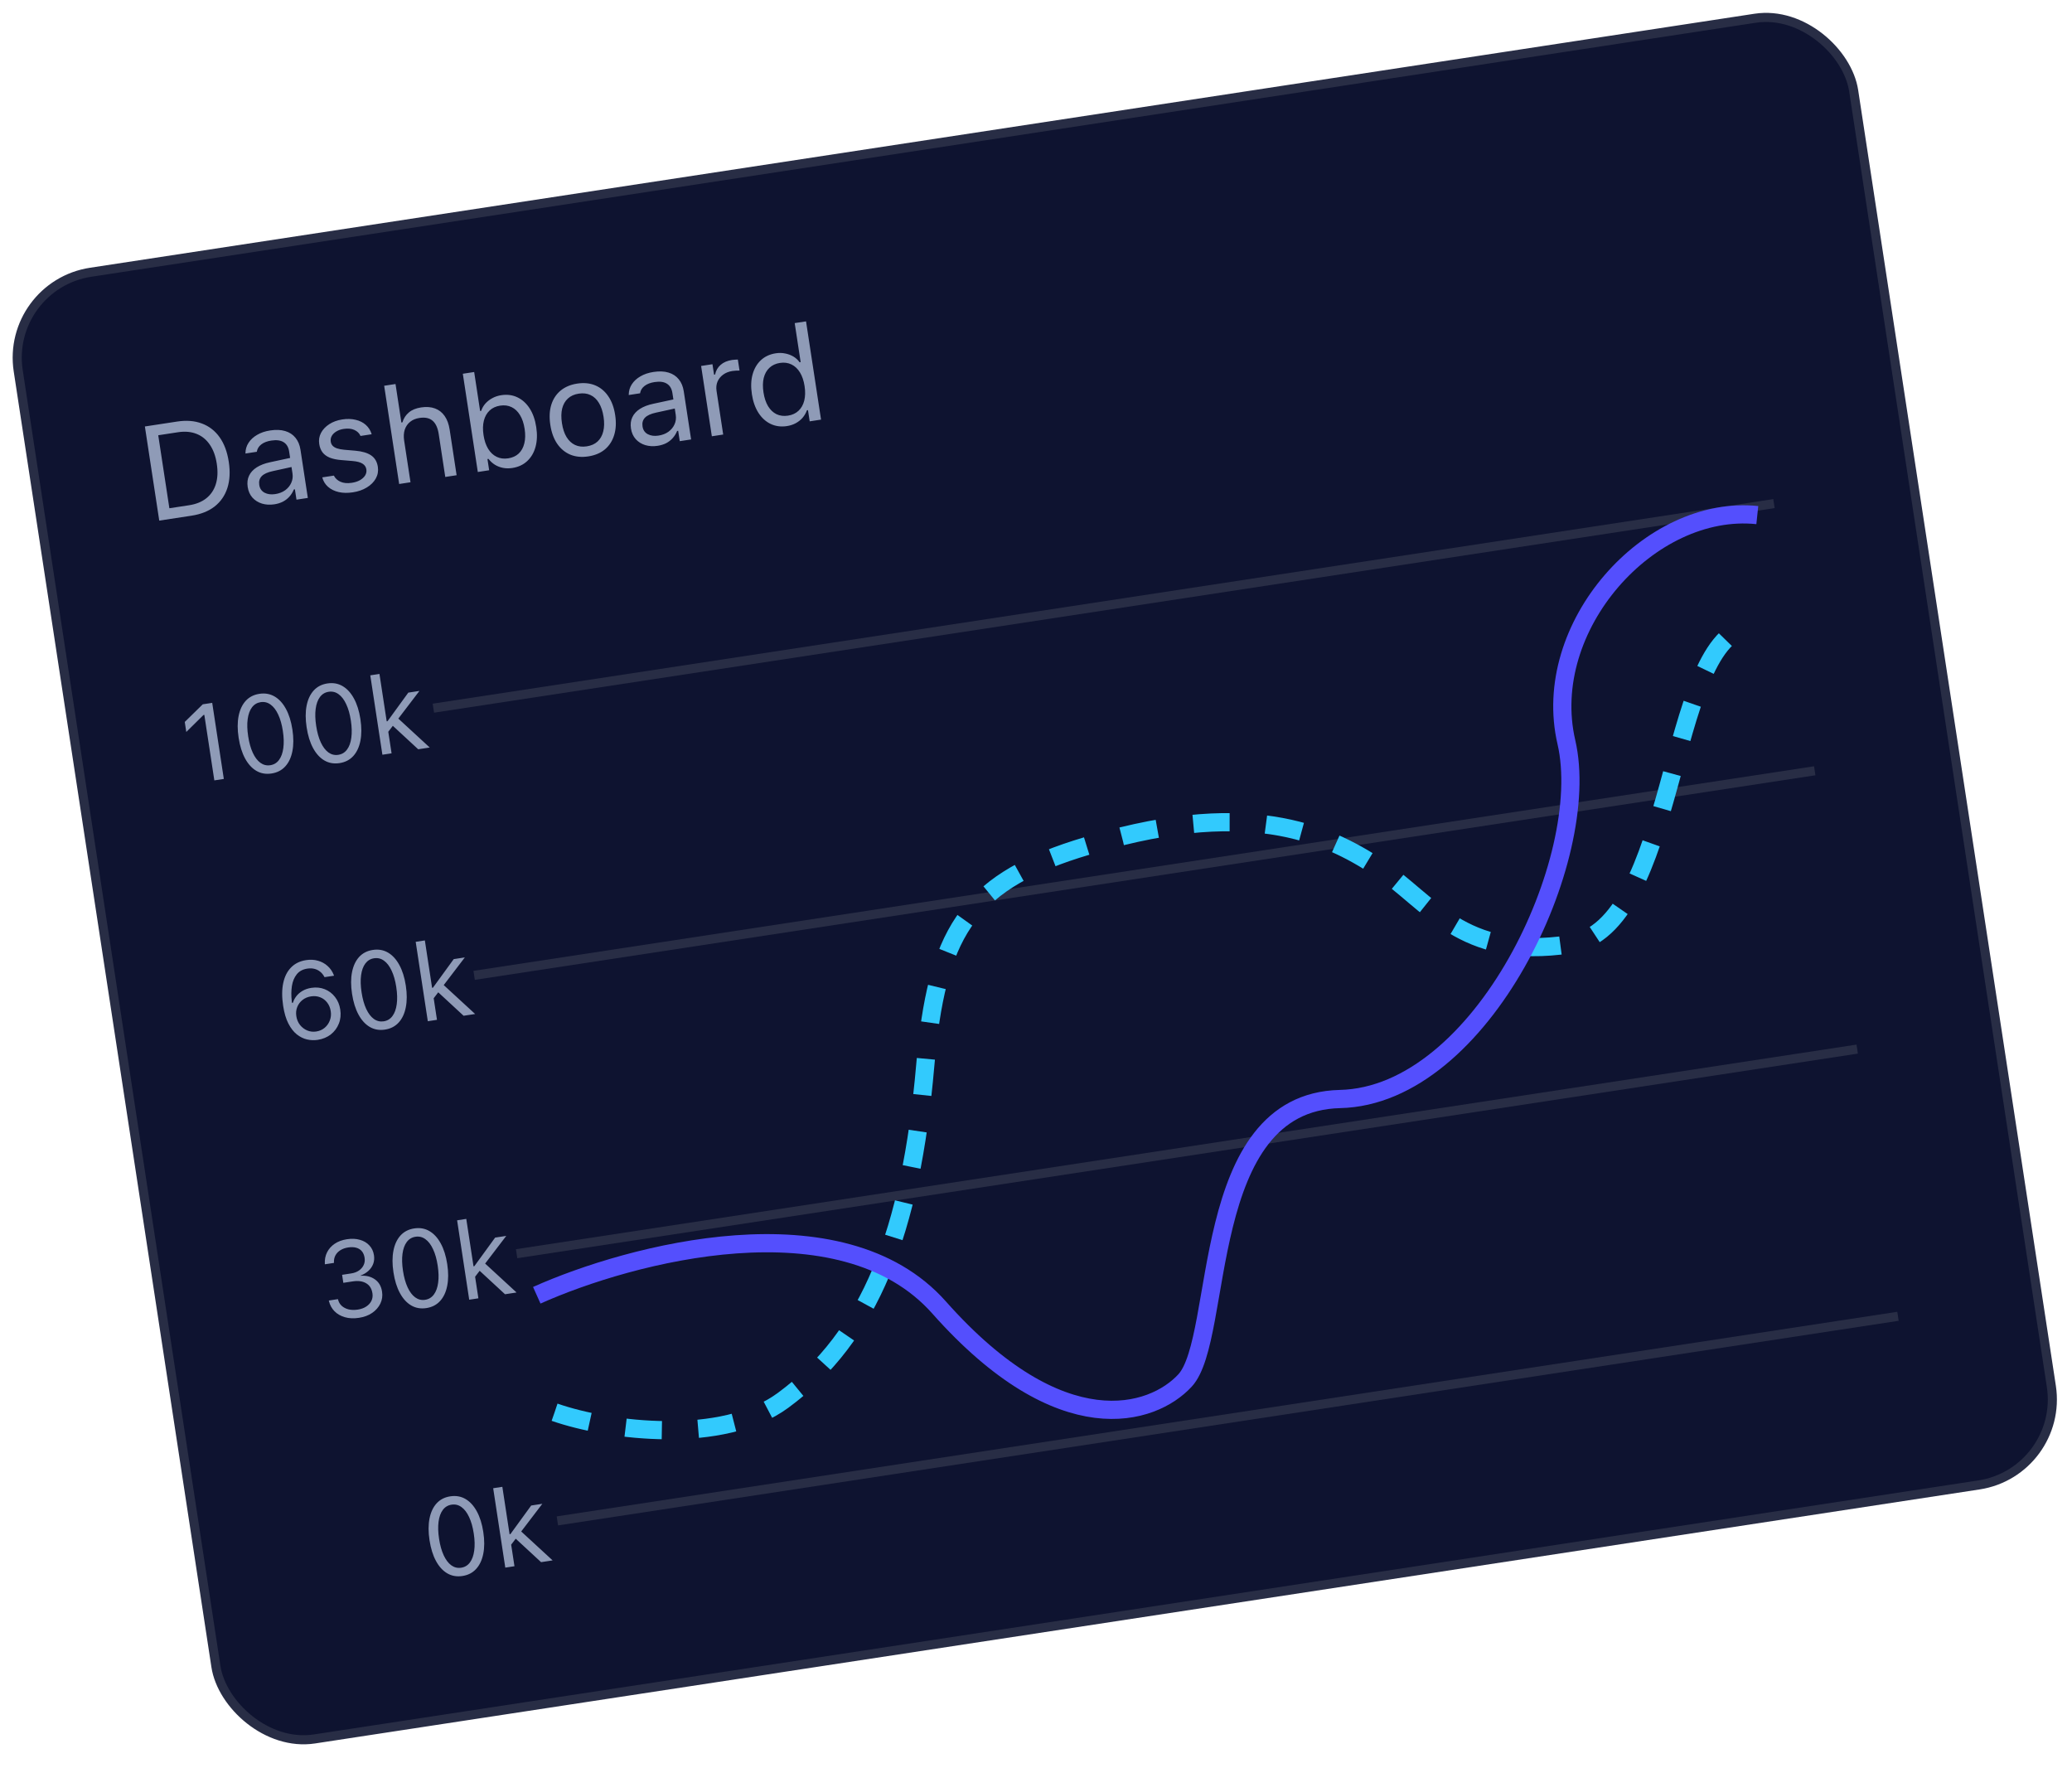 <svg width="184" height="157" viewBox="0 0 184 157" fill="none" xmlns="http://www.w3.org/2000/svg">
<rect x="0.46" y="25.333" width="164.879" height="131.742" rx="7.678" transform="rotate(-8.676 0.46 25.333)" fill="#0E1330" stroke="#282D45" stroke-width="0.808"/>
<path d="M14.142 46.227L12.866 37.869L15.733 37.431C16.56 37.305 17.292 37.363 17.93 37.606C18.57 37.844 19.095 38.25 19.502 38.824C19.91 39.398 20.181 40.123 20.314 41L20.316 41.011C20.45 41.888 20.408 42.663 20.191 43.336C19.973 44.006 19.596 44.551 19.06 44.973C18.523 45.391 17.839 45.663 17.009 45.79L14.142 46.227ZM15.041 45.13L16.796 44.862C17.418 44.767 17.93 44.559 18.331 44.236C18.732 43.914 19.012 43.494 19.17 42.976C19.328 42.458 19.355 41.861 19.252 41.186L19.25 41.174C19.147 40.494 18.94 39.931 18.631 39.484C18.325 39.033 17.933 38.714 17.453 38.526C16.974 38.335 16.425 38.286 15.807 38.38L14.052 38.648L15.041 45.13ZM24.365 44.78C23.971 44.84 23.604 44.819 23.264 44.716C22.929 44.614 22.647 44.437 22.419 44.188C22.195 43.937 22.054 43.623 21.997 43.244L21.995 43.233C21.938 42.862 21.979 42.532 22.116 42.242C22.253 41.949 22.48 41.701 22.797 41.498C23.114 41.296 23.512 41.144 23.99 41.043L26.263 40.554L26.386 41.359L24.235 41.83C23.764 41.929 23.431 42.081 23.237 42.285C23.047 42.487 22.975 42.743 23.022 43.052L23.024 43.064C23.072 43.38 23.23 43.609 23.496 43.751C23.762 43.888 24.077 43.929 24.44 43.873C24.783 43.821 25.078 43.707 25.324 43.531C25.569 43.351 25.749 43.132 25.864 42.873C25.982 42.614 26.019 42.336 25.974 42.039L25.677 40.093C25.618 39.706 25.455 39.431 25.189 39.266C24.926 39.097 24.561 39.048 24.094 39.119C23.719 39.176 23.422 39.291 23.203 39.462C22.984 39.63 22.852 39.842 22.808 40.098L22.805 40.116L21.797 40.27L21.798 40.234C21.802 39.898 21.893 39.591 22.073 39.315C22.255 39.034 22.51 38.8 22.837 38.611C23.163 38.419 23.548 38.289 23.992 38.222C24.502 38.144 24.945 38.161 25.322 38.274C25.703 38.386 26.007 38.584 26.237 38.869C26.469 39.15 26.618 39.506 26.684 39.939L27.337 44.214L26.329 44.367L26.188 43.446L26.096 43.461C25.998 43.701 25.866 43.912 25.701 44.096C25.539 44.279 25.346 44.428 25.123 44.545C24.899 44.659 24.646 44.737 24.365 44.78ZM31.339 43.715C30.875 43.786 30.455 43.779 30.079 43.694C29.702 43.606 29.386 43.45 29.131 43.228C28.879 43.006 28.708 42.726 28.617 42.388L29.648 42.231C29.773 42.477 29.97 42.66 30.242 42.78C30.513 42.901 30.847 42.931 31.245 42.87C31.527 42.827 31.768 42.749 31.968 42.636C32.171 42.518 32.324 42.378 32.426 42.216C32.527 42.05 32.563 41.873 32.534 41.684L32.532 41.672C32.5 41.46 32.388 41.293 32.195 41.172C32.002 41.048 31.706 40.968 31.305 40.935L30.303 40.851C29.899 40.818 29.56 40.747 29.286 40.638C29.012 40.526 28.799 40.371 28.646 40.173C28.493 39.971 28.394 39.721 28.348 39.424L28.348 39.418C28.294 39.071 28.348 38.745 28.506 38.44C28.669 38.134 28.914 37.876 29.241 37.664C29.569 37.452 29.953 37.312 30.393 37.245C30.829 37.178 31.226 37.189 31.583 37.277C31.943 37.36 32.245 37.512 32.488 37.731C32.735 37.951 32.907 38.227 33.006 38.559L32.015 38.71C31.912 38.473 31.73 38.295 31.471 38.177C31.212 38.059 30.893 38.028 30.515 38.086C30.268 38.123 30.054 38.198 29.873 38.308C29.692 38.415 29.556 38.546 29.465 38.702C29.374 38.858 29.343 39.029 29.372 39.215L29.373 39.226C29.395 39.365 29.45 39.483 29.54 39.58C29.63 39.677 29.758 39.754 29.925 39.812C30.092 39.869 30.302 39.91 30.554 39.935L31.551 40.02C32.16 40.073 32.627 40.211 32.954 40.434C33.284 40.657 33.483 40.992 33.552 41.44L33.554 41.451C33.61 41.822 33.55 42.167 33.374 42.486C33.197 42.802 32.931 43.068 32.577 43.283C32.226 43.499 31.814 43.643 31.339 43.715ZM35.446 42.976L34.115 34.253L35.123 34.099L35.644 37.517L35.737 37.502C35.844 37.146 36.033 36.855 36.303 36.628C36.572 36.397 36.936 36.246 37.396 36.176C37.863 36.105 38.273 36.136 38.625 36.267C38.976 36.396 39.263 36.618 39.485 36.936C39.708 37.254 39.857 37.66 39.932 38.154L40.549 42.197L39.541 42.351L38.961 38.551C38.875 37.988 38.692 37.589 38.411 37.355C38.134 37.117 37.746 37.036 37.248 37.112C36.916 37.162 36.639 37.278 36.418 37.458C36.196 37.638 36.038 37.869 35.943 38.153C35.852 38.435 35.834 38.76 35.89 39.127L36.454 42.822L35.446 42.976ZM45.495 41.555C45.205 41.599 44.93 41.596 44.67 41.545C44.409 41.494 44.17 41.402 43.952 41.269C43.733 41.133 43.543 40.958 43.38 40.746L43.287 40.76L43.439 41.756L42.431 41.91L41.1 33.187L42.108 33.033L42.637 36.497L42.729 36.483C42.811 36.241 42.936 36.024 43.104 35.833C43.277 35.641 43.481 35.481 43.719 35.354C43.96 35.222 44.223 35.135 44.509 35.091C45.038 35.01 45.517 35.073 45.948 35.28C46.383 35.487 46.745 35.815 47.035 36.264C47.325 36.714 47.52 37.265 47.619 37.918L47.621 37.929C47.72 38.578 47.698 39.162 47.556 39.682C47.414 40.197 47.166 40.619 46.813 40.945C46.463 41.271 46.024 41.474 45.495 41.555ZM45.127 40.699C45.51 40.64 45.822 40.498 46.064 40.271C46.305 40.041 46.471 39.741 46.561 39.371C46.654 38.998 46.663 38.569 46.59 38.087L46.588 38.075C46.514 37.589 46.377 37.183 46.177 36.858C45.981 36.532 45.734 36.297 45.435 36.153C45.136 36.005 44.795 35.96 44.413 36.018C44.035 36.076 43.723 36.221 43.477 36.452C43.232 36.683 43.063 36.983 42.969 37.353C42.875 37.723 42.865 38.149 42.939 38.632L42.941 38.644C43.014 39.122 43.15 39.526 43.351 39.855C43.55 40.181 43.802 40.417 44.105 40.564C44.408 40.712 44.749 40.756 45.127 40.699ZM52.243 40.525C51.652 40.616 51.121 40.564 50.649 40.372C50.18 40.174 49.791 39.852 49.482 39.406C49.177 38.958 48.973 38.403 48.872 37.738L48.87 37.727C48.768 37.059 48.796 36.466 48.954 35.948C49.116 35.429 49.392 35.008 49.781 34.684C50.174 34.359 50.666 34.151 51.257 34.061C51.851 33.971 52.383 34.022 52.851 34.215C53.319 34.408 53.706 34.729 54.011 35.176C54.32 35.623 54.526 36.18 54.628 36.848L54.63 36.86C54.731 37.524 54.701 38.115 54.539 38.634C54.381 39.152 54.107 39.575 53.719 39.903C53.33 40.227 52.838 40.435 52.243 40.525ZM52.107 39.633C52.501 39.573 52.821 39.43 53.067 39.203C53.312 38.975 53.48 38.677 53.57 38.308C53.664 37.938 53.673 37.508 53.599 37.017L53.597 37.006C53.521 36.511 53.384 36.102 53.184 35.776C52.988 35.451 52.739 35.218 52.437 35.078C52.135 34.935 51.787 34.893 51.393 34.953C50.999 35.013 50.679 35.157 50.433 35.384C50.187 35.608 50.017 35.904 49.923 36.274C49.833 36.643 49.826 37.075 49.901 37.569L49.903 37.581C49.978 38.072 50.113 38.48 50.309 38.805C50.509 39.13 50.76 39.365 51.062 39.508C51.365 39.652 51.713 39.694 52.107 39.633ZM58.4 39.586C58.006 39.646 57.64 39.625 57.3 39.523C56.964 39.42 56.682 39.243 56.455 38.994C56.231 38.743 56.09 38.429 56.032 38.05L56.031 38.039C55.974 37.668 56.014 37.338 56.152 37.048C56.289 36.755 56.516 36.507 56.833 36.304C57.15 36.102 57.547 35.95 58.026 35.85L60.298 35.361L60.421 36.166L58.27 36.636C57.799 36.736 57.467 36.887 57.273 37.091C57.082 37.294 57.011 37.55 57.058 37.858L57.06 37.87C57.108 38.187 57.266 38.416 57.532 38.557C57.798 38.694 58.112 38.735 58.475 38.679C58.819 38.627 59.114 38.513 59.36 38.337C59.605 38.157 59.785 37.938 59.9 37.68C60.018 37.42 60.054 37.142 60.009 36.845L59.712 34.899C59.653 34.513 59.491 34.237 59.224 34.072C58.962 33.903 58.596 33.854 58.129 33.925C57.755 33.982 57.458 34.097 57.239 34.269C57.02 34.436 56.888 34.648 56.844 34.904L56.841 34.922L55.833 35.076L55.834 35.04C55.838 34.704 55.929 34.397 56.108 34.121C56.291 33.84 56.545 33.606 56.872 33.418C57.199 33.226 57.584 33.096 58.028 33.028C58.538 32.95 58.981 32.967 59.358 33.08C59.738 33.192 60.043 33.39 60.272 33.675C60.505 33.956 60.654 34.312 60.72 34.745L61.372 39.02L60.364 39.173L60.224 38.252L60.131 38.267C60.034 38.507 59.902 38.718 59.736 38.902C59.575 39.085 59.382 39.234 59.159 39.352C58.935 39.465 58.682 39.543 58.4 39.586ZM63.214 38.739L62.261 32.495L63.269 32.341L63.411 33.267L63.503 33.253C63.573 32.907 63.737 32.621 63.995 32.396C64.253 32.171 64.593 32.026 65.013 31.962C65.11 31.947 65.205 31.939 65.3 31.936C65.398 31.929 65.472 31.925 65.523 31.926L65.673 32.904C65.566 32.901 65.461 32.903 65.36 32.911C65.261 32.914 65.156 32.924 65.044 32.941C64.724 32.99 64.45 33.097 64.222 33.262C63.994 33.427 63.826 33.635 63.718 33.884C63.614 34.133 63.585 34.41 63.632 34.715L64.222 38.585L63.214 38.739ZM69.881 37.834C69.356 37.914 68.876 37.851 68.441 37.645C68.007 37.438 67.644 37.11 67.355 36.661C67.064 36.207 66.869 35.656 66.77 35.007L66.769 34.995C66.669 34.343 66.69 33.759 66.833 33.243C66.975 32.727 67.222 32.307 67.571 31.981C67.924 31.654 68.365 31.45 68.894 31.37C69.18 31.326 69.456 31.331 69.721 31.386C69.989 31.436 70.234 31.527 70.456 31.659C70.677 31.791 70.861 31.961 71.007 32.167L71.1 32.153L70.572 28.689L71.579 28.536L72.911 37.259L71.903 37.413L71.751 36.416L71.658 36.431C71.566 36.682 71.436 36.905 71.268 37.101C71.1 37.292 70.899 37.451 70.665 37.578C70.432 37.704 70.17 37.79 69.881 37.834ZM69.976 36.907C70.355 36.849 70.667 36.704 70.912 36.473C71.157 36.242 71.327 35.942 71.42 35.572C71.513 35.198 71.523 34.772 71.45 34.293L71.449 34.281C71.375 33.799 71.238 33.395 71.038 33.07C70.839 32.744 70.587 32.508 70.284 32.361C69.981 32.213 69.641 32.169 69.262 32.226C68.884 32.284 68.572 32.428 68.326 32.66C68.085 32.886 67.917 33.184 67.823 33.554C67.733 33.924 67.725 34.352 67.799 34.838L67.801 34.85C67.875 35.333 68.01 35.739 68.207 36.068C68.406 36.393 68.656 36.63 68.955 36.778C69.257 36.921 69.598 36.964 69.976 36.907Z" fill="#8F9BB7"/>
<line x1="38.485" y1="62.882" x2="157.533" y2="44.716" stroke="#282D45" stroke-width="0.808"/>
<line x1="42.105" y1="86.607" x2="161.154" y2="68.441" stroke="#282D45" stroke-width="0.808"/>
<line x1="45.877" y1="111.322" x2="164.925" y2="93.155" stroke="#282D45" stroke-width="0.808"/>
<line x1="49.497" y1="135.047" x2="168.546" y2="116.88" stroke="#282D45" stroke-width="0.808"/>
<path d="M19.034 69.294L18.145 63.475L18.071 63.486L16.543 64.994L16.407 64.104L18.007 62.538L18.845 62.41L19.876 69.165L19.034 69.294ZM24.114 68.682C23.614 68.758 23.165 68.68 22.765 68.447C22.369 68.213 22.035 67.847 21.764 67.349C21.493 66.848 21.302 66.235 21.192 65.511L21.19 65.501C21.08 64.777 21.079 64.137 21.189 63.58C21.299 63.024 21.509 62.575 21.817 62.234C22.129 61.893 22.535 61.684 23.034 61.608C23.534 61.532 23.983 61.61 24.383 61.843C24.782 62.076 25.118 62.441 25.389 62.94C25.663 63.438 25.855 64.049 25.965 64.773L25.967 64.782C26.077 65.506 26.076 66.148 25.964 66.708C25.854 67.265 25.643 67.714 25.331 68.055C25.019 68.397 24.613 68.605 24.114 68.682ZM24.002 67.947C24.326 67.897 24.585 67.741 24.778 67.478C24.974 67.215 25.101 66.865 25.159 66.429C25.22 65.991 25.207 65.486 25.119 64.911L25.118 64.902C25.03 64.328 24.892 63.843 24.704 63.447C24.519 63.047 24.293 62.752 24.028 62.563C23.765 62.37 23.472 62.298 23.147 62.347C22.826 62.397 22.567 62.553 22.371 62.816C22.177 63.075 22.052 63.423 21.994 63.86C21.935 64.294 21.95 64.798 22.038 65.372L22.039 65.381C22.127 65.956 22.263 66.443 22.449 66.842C22.634 67.242 22.858 67.538 23.121 67.731C23.387 67.924 23.68 67.996 24.002 67.947ZM30.153 67.76C29.654 67.836 29.204 67.758 28.805 67.525C28.408 67.292 28.074 66.926 27.803 66.427C27.532 65.926 27.341 65.313 27.231 64.589L27.229 64.58C27.119 63.856 27.119 63.215 27.228 62.659C27.338 62.102 27.548 61.654 27.857 61.313C28.169 60.971 28.574 60.762 29.074 60.686C29.573 60.61 30.022 60.688 30.422 60.921C30.822 61.154 31.157 61.52 31.428 62.018C31.702 62.516 31.894 63.127 32.005 63.851L32.006 63.86C32.116 64.585 32.115 65.227 32.003 65.787C31.893 66.343 31.682 66.792 31.37 67.134C31.058 67.475 30.652 67.684 30.153 67.76ZM30.041 67.025C30.365 66.975 30.624 66.819 30.817 66.557C31.014 66.294 31.141 65.944 31.198 65.507C31.259 65.07 31.246 64.564 31.159 63.99L31.157 63.98C31.07 63.406 30.932 62.921 30.743 62.525C30.558 62.125 30.332 61.831 30.067 61.641C29.805 61.448 29.511 61.376 29.186 61.426C28.865 61.475 28.606 61.631 28.41 61.894C28.216 62.154 28.091 62.502 28.033 62.938C27.974 63.372 27.989 63.876 28.077 64.45L28.078 64.46C28.166 65.034 28.302 65.521 28.488 65.921C28.673 66.32 28.898 66.617 29.16 66.81C29.426 67.002 29.719 67.074 30.041 67.025ZM33.958 67.016L32.882 59.966L33.697 59.842L34.773 66.892L33.958 67.016ZM37.137 66.531L34.789 64.36L35.309 63.749L38.162 66.375L37.137 66.531ZM34.393 65.091L34.199 64.072L34.414 64.039L36.259 61.501L37.247 61.35L35.203 64.029L35.036 64.251L34.393 65.091Z" fill="#8F9BB7"/>
<path d="M28.207 92.335C27.898 92.382 27.583 92.37 27.262 92.297C26.945 92.224 26.642 92.074 26.355 91.847C26.071 91.618 25.823 91.299 25.61 90.887C25.397 90.472 25.241 89.947 25.144 89.31L25.143 89.301C25.026 88.533 25.029 87.862 25.152 87.287C25.274 86.71 25.507 86.248 25.851 85.902C26.193 85.552 26.638 85.336 27.184 85.253C27.561 85.195 27.912 85.213 28.237 85.308C28.563 85.398 28.847 85.553 29.088 85.772C29.332 85.987 29.517 86.256 29.642 86.578L29.666 86.637L28.819 86.766L28.792 86.718C28.694 86.538 28.571 86.39 28.423 86.276C28.277 86.157 28.108 86.075 27.915 86.027C27.726 85.98 27.517 85.973 27.29 86.008C26.881 86.07 26.567 86.241 26.347 86.521C26.128 86.797 25.986 87.143 25.921 87.558C25.86 87.97 25.855 88.413 25.909 88.887C25.912 88.928 25.916 88.97 25.923 89.014C25.929 89.055 25.936 89.097 25.942 89.141L26.315 90.233C26.36 90.53 26.468 90.788 26.639 91.008C26.813 91.227 27.027 91.391 27.28 91.499C27.532 91.605 27.8 91.635 28.084 91.592C28.368 91.549 28.615 91.441 28.825 91.268C29.035 91.093 29.189 90.876 29.287 90.618C29.388 90.36 29.416 90.086 29.372 89.796L29.37 89.786C29.325 89.487 29.219 89.231 29.052 89.02C28.889 88.806 28.683 88.65 28.435 88.554C28.187 88.455 27.916 88.427 27.622 88.472C27.332 88.516 27.08 88.622 26.866 88.789C26.655 88.955 26.498 89.164 26.396 89.416C26.297 89.665 26.27 89.935 26.314 90.229L26.315 90.233L26.039 90.275L25.853 89.058L26.017 89.033C26.073 88.836 26.172 88.646 26.313 88.461C26.454 88.277 26.637 88.118 26.863 87.984C27.088 87.851 27.353 87.761 27.655 87.715C28.08 87.65 28.474 87.691 28.838 87.836C29.202 87.982 29.505 88.21 29.747 88.522C29.993 88.832 30.149 89.204 30.215 89.638L30.216 89.648C30.285 90.097 30.243 90.512 30.09 90.893C29.941 91.274 29.703 91.593 29.379 91.85C29.053 92.104 28.663 92.266 28.207 92.335ZM34.185 91.423C33.686 91.499 33.237 91.421 32.837 91.188C32.441 90.955 32.107 90.589 31.836 90.09C31.565 89.589 31.374 88.976 31.263 88.252L31.262 88.243C31.151 87.519 31.151 86.878 31.261 86.322C31.371 85.765 31.58 85.317 31.889 84.975C32.201 84.634 32.607 84.425 33.106 84.349C33.605 84.273 34.055 84.351 34.455 84.584C34.854 84.817 35.189 85.183 35.46 85.681C35.734 86.179 35.926 86.79 36.037 87.514L36.038 87.523C36.149 88.247 36.148 88.889 36.035 89.45C35.925 90.006 35.715 90.455 35.403 90.796C35.09 91.138 34.685 91.347 34.185 91.423ZM34.073 90.688C34.398 90.638 34.657 90.482 34.85 90.22C35.046 89.957 35.173 89.607 35.231 89.17C35.292 88.733 35.279 88.227 35.191 87.653L35.19 87.643C35.102 87.069 34.964 86.584 34.776 86.188C34.59 85.788 34.365 85.493 34.1 85.304C33.837 85.111 33.544 85.039 33.219 85.089C32.897 85.138 32.639 85.294 32.442 85.557C32.249 85.816 32.123 86.165 32.065 86.601C32.007 87.035 32.022 87.539 32.109 88.113L32.111 88.123C32.198 88.697 32.335 89.184 32.52 89.584C32.706 89.983 32.93 90.279 33.193 90.472C33.458 90.665 33.752 90.737 34.073 90.688ZM37.991 90.679L36.915 83.629L37.729 83.505L38.805 90.555L37.991 90.679ZM41.169 90.194L38.821 88.023L39.341 87.412L42.195 90.038L41.169 90.194ZM38.425 88.754L38.231 87.735L38.447 87.702L40.292 85.164L41.279 85.013L39.235 87.692L39.068 87.914L38.425 88.754Z" fill="#8F9BB7"/>
<path d="M31.882 117.015C31.417 117.086 31 117.069 30.629 116.962C30.258 116.856 29.95 116.68 29.705 116.433C29.463 116.185 29.299 115.886 29.213 115.535L29.2 115.48L30.01 115.356L30.022 115.402C30.078 115.621 30.185 115.804 30.345 115.952C30.508 116.099 30.711 116.204 30.954 116.266C31.199 116.324 31.471 116.331 31.771 116.285C32.067 116.24 32.319 116.149 32.525 116.012C32.733 115.875 32.887 115.706 32.984 115.506C33.081 115.303 33.111 115.083 33.075 114.845L33.073 114.836C33.01 114.421 32.822 114.124 32.511 113.945C32.202 113.762 31.81 113.707 31.336 113.779L30.488 113.908L30.38 113.197L31.19 113.073C31.458 113.032 31.688 112.946 31.878 112.815C32.069 112.68 32.208 112.517 32.297 112.324C32.386 112.129 32.413 111.919 32.378 111.694L32.377 111.685C32.341 111.448 32.26 111.254 32.135 111.104C32.01 110.954 31.844 110.849 31.637 110.792C31.433 110.733 31.194 110.725 30.919 110.767C30.654 110.807 30.424 110.889 30.228 111.011C30.036 111.13 29.89 111.282 29.79 111.466C29.691 111.651 29.646 111.859 29.655 112.09L29.658 112.138L28.848 112.262L28.846 112.214C28.827 111.84 28.893 111.501 29.045 111.197C29.199 110.892 29.426 110.639 29.724 110.437C30.025 110.234 30.387 110.101 30.808 110.037C31.239 109.971 31.625 109.989 31.966 110.09C32.31 110.188 32.589 110.354 32.804 110.59C33.021 110.822 33.156 111.109 33.208 111.452L33.21 111.462C33.252 111.74 33.229 111.995 33.14 112.229C33.051 112.463 32.91 112.668 32.717 112.845C32.523 113.021 32.291 113.161 32.019 113.263L32.022 113.281C32.521 113.247 32.944 113.353 33.292 113.6C33.642 113.844 33.854 114.206 33.927 114.687L33.928 114.696C33.986 115.07 33.935 115.421 33.778 115.749C33.62 116.076 33.378 116.353 33.052 116.578C32.725 116.801 32.335 116.946 31.882 117.015ZM37.863 116.151C37.364 116.227 36.914 116.149 36.515 115.916C36.118 115.682 35.785 115.317 35.514 114.818C35.242 114.317 35.051 113.704 34.941 112.98L34.94 112.97C34.829 112.246 34.829 111.606 34.939 111.049C35.048 110.493 35.258 110.044 35.567 109.703C35.879 109.362 36.284 109.153 36.784 109.077C37.283 109.001 37.733 109.079 38.132 109.312C38.532 109.545 38.867 109.91 39.138 110.409C39.412 110.907 39.604 111.518 39.715 112.242L39.716 112.251C39.827 112.975 39.825 113.617 39.713 114.177C39.603 114.734 39.392 115.183 39.08 115.524C38.768 115.866 38.362 116.074 37.863 116.151ZM37.751 115.416C38.076 115.366 38.334 115.21 38.528 114.947C38.724 114.684 38.851 114.334 38.909 113.898C38.97 113.46 38.956 112.955 38.869 112.38L38.867 112.371C38.78 111.797 38.642 111.312 38.453 110.915C38.268 110.516 38.043 110.221 37.777 110.032C37.515 109.839 37.221 109.767 36.897 109.817C36.575 109.866 36.316 110.022 36.12 110.285C35.927 110.544 35.801 110.892 35.743 111.329C35.685 111.763 35.699 112.267 35.787 112.841L35.788 112.85C35.876 113.425 36.013 113.912 36.198 114.311C36.384 114.711 36.608 115.007 36.87 115.2C37.136 115.393 37.429 115.465 37.751 115.416ZM41.668 115.407L40.593 108.357L41.407 108.232L42.483 115.283L41.668 115.407ZM44.847 114.922L42.499 112.751L43.019 112.14L45.872 114.766L44.847 114.922ZM42.103 113.482L41.909 112.463L42.124 112.43L43.969 109.892L44.957 109.741L42.913 112.419L42.746 112.641L42.103 113.482Z" fill="#8F9BB7"/>
<path d="M41.066 139.94C40.567 140.016 40.117 139.938 39.718 139.705C39.321 139.471 38.988 139.106 38.717 138.607C38.446 138.106 38.255 137.493 38.144 136.769L38.143 136.759C38.032 136.035 38.032 135.395 38.142 134.839C38.252 134.282 38.461 133.833 38.77 133.492C39.082 133.151 39.487 132.942 39.987 132.866C40.486 132.79 40.936 132.868 41.335 133.101C41.735 133.334 42.07 133.699 42.341 134.198C42.615 134.696 42.807 135.307 42.918 136.031L42.919 136.04C43.03 136.764 43.029 137.406 42.916 137.966C42.806 138.523 42.595 138.972 42.283 139.313C41.971 139.655 41.566 139.864 41.066 139.94ZM40.954 139.205C41.279 139.155 41.538 138.999 41.731 138.737C41.927 138.473 42.054 138.124 42.112 137.687C42.173 137.249 42.16 136.744 42.072 136.169L42.07 136.16C41.983 135.586 41.845 135.101 41.657 134.705C41.471 134.305 41.246 134.01 40.98 133.821C40.718 133.628 40.424 133.556 40.1 133.606C39.778 133.655 39.519 133.811 39.323 134.074C39.13 134.333 39.004 134.681 38.946 135.118C38.888 135.552 38.902 136.056 38.99 136.63L38.991 136.64C39.079 137.214 39.216 137.701 39.401 138.1C39.587 138.5 39.811 138.796 40.073 138.989C40.339 139.182 40.633 139.254 40.954 139.205ZM44.871 139.196L43.796 132.146L44.61 132.022L45.686 139.072L44.871 139.196ZM48.05 138.711L45.702 136.54L46.222 135.929L49.075 138.555L48.05 138.711ZM45.306 137.271L45.112 136.252L45.327 136.219L47.172 133.681L48.16 133.53L46.116 136.209L45.949 136.431L45.306 137.271Z" fill="#8F9BB7"/>
<path d="M49.252 125.399C54.145 127.105 64.161 128.296 69.531 124.349C77.25 118.674 80.882 109.427 82.164 94.623C83.169 83.023 85.84 78.528 95.583 75.406C110.676 70.57 117.86 74.05 122.404 77.036C126.947 80.022 129.798 85.31 139.386 83.847C148.974 82.384 147.991 57.188 155.12 55.692" stroke="#32CAFD" stroke-width="1.616" stroke-dasharray="3.23 3.23"/>
<path d="M47.667 115.013C55.956 111.295 74.709 106.307 83.398 116.101C94.259 128.342 102.376 125.682 105.235 122.579C108.742 118.774 106.371 97.878 118.999 97.587C131.627 97.295 141.485 76.168 139.101 65.904C136.717 55.639 146.5 44.743 156.054 45.738" stroke="#544FFD" stroke-width="1.616"/>
</svg>
